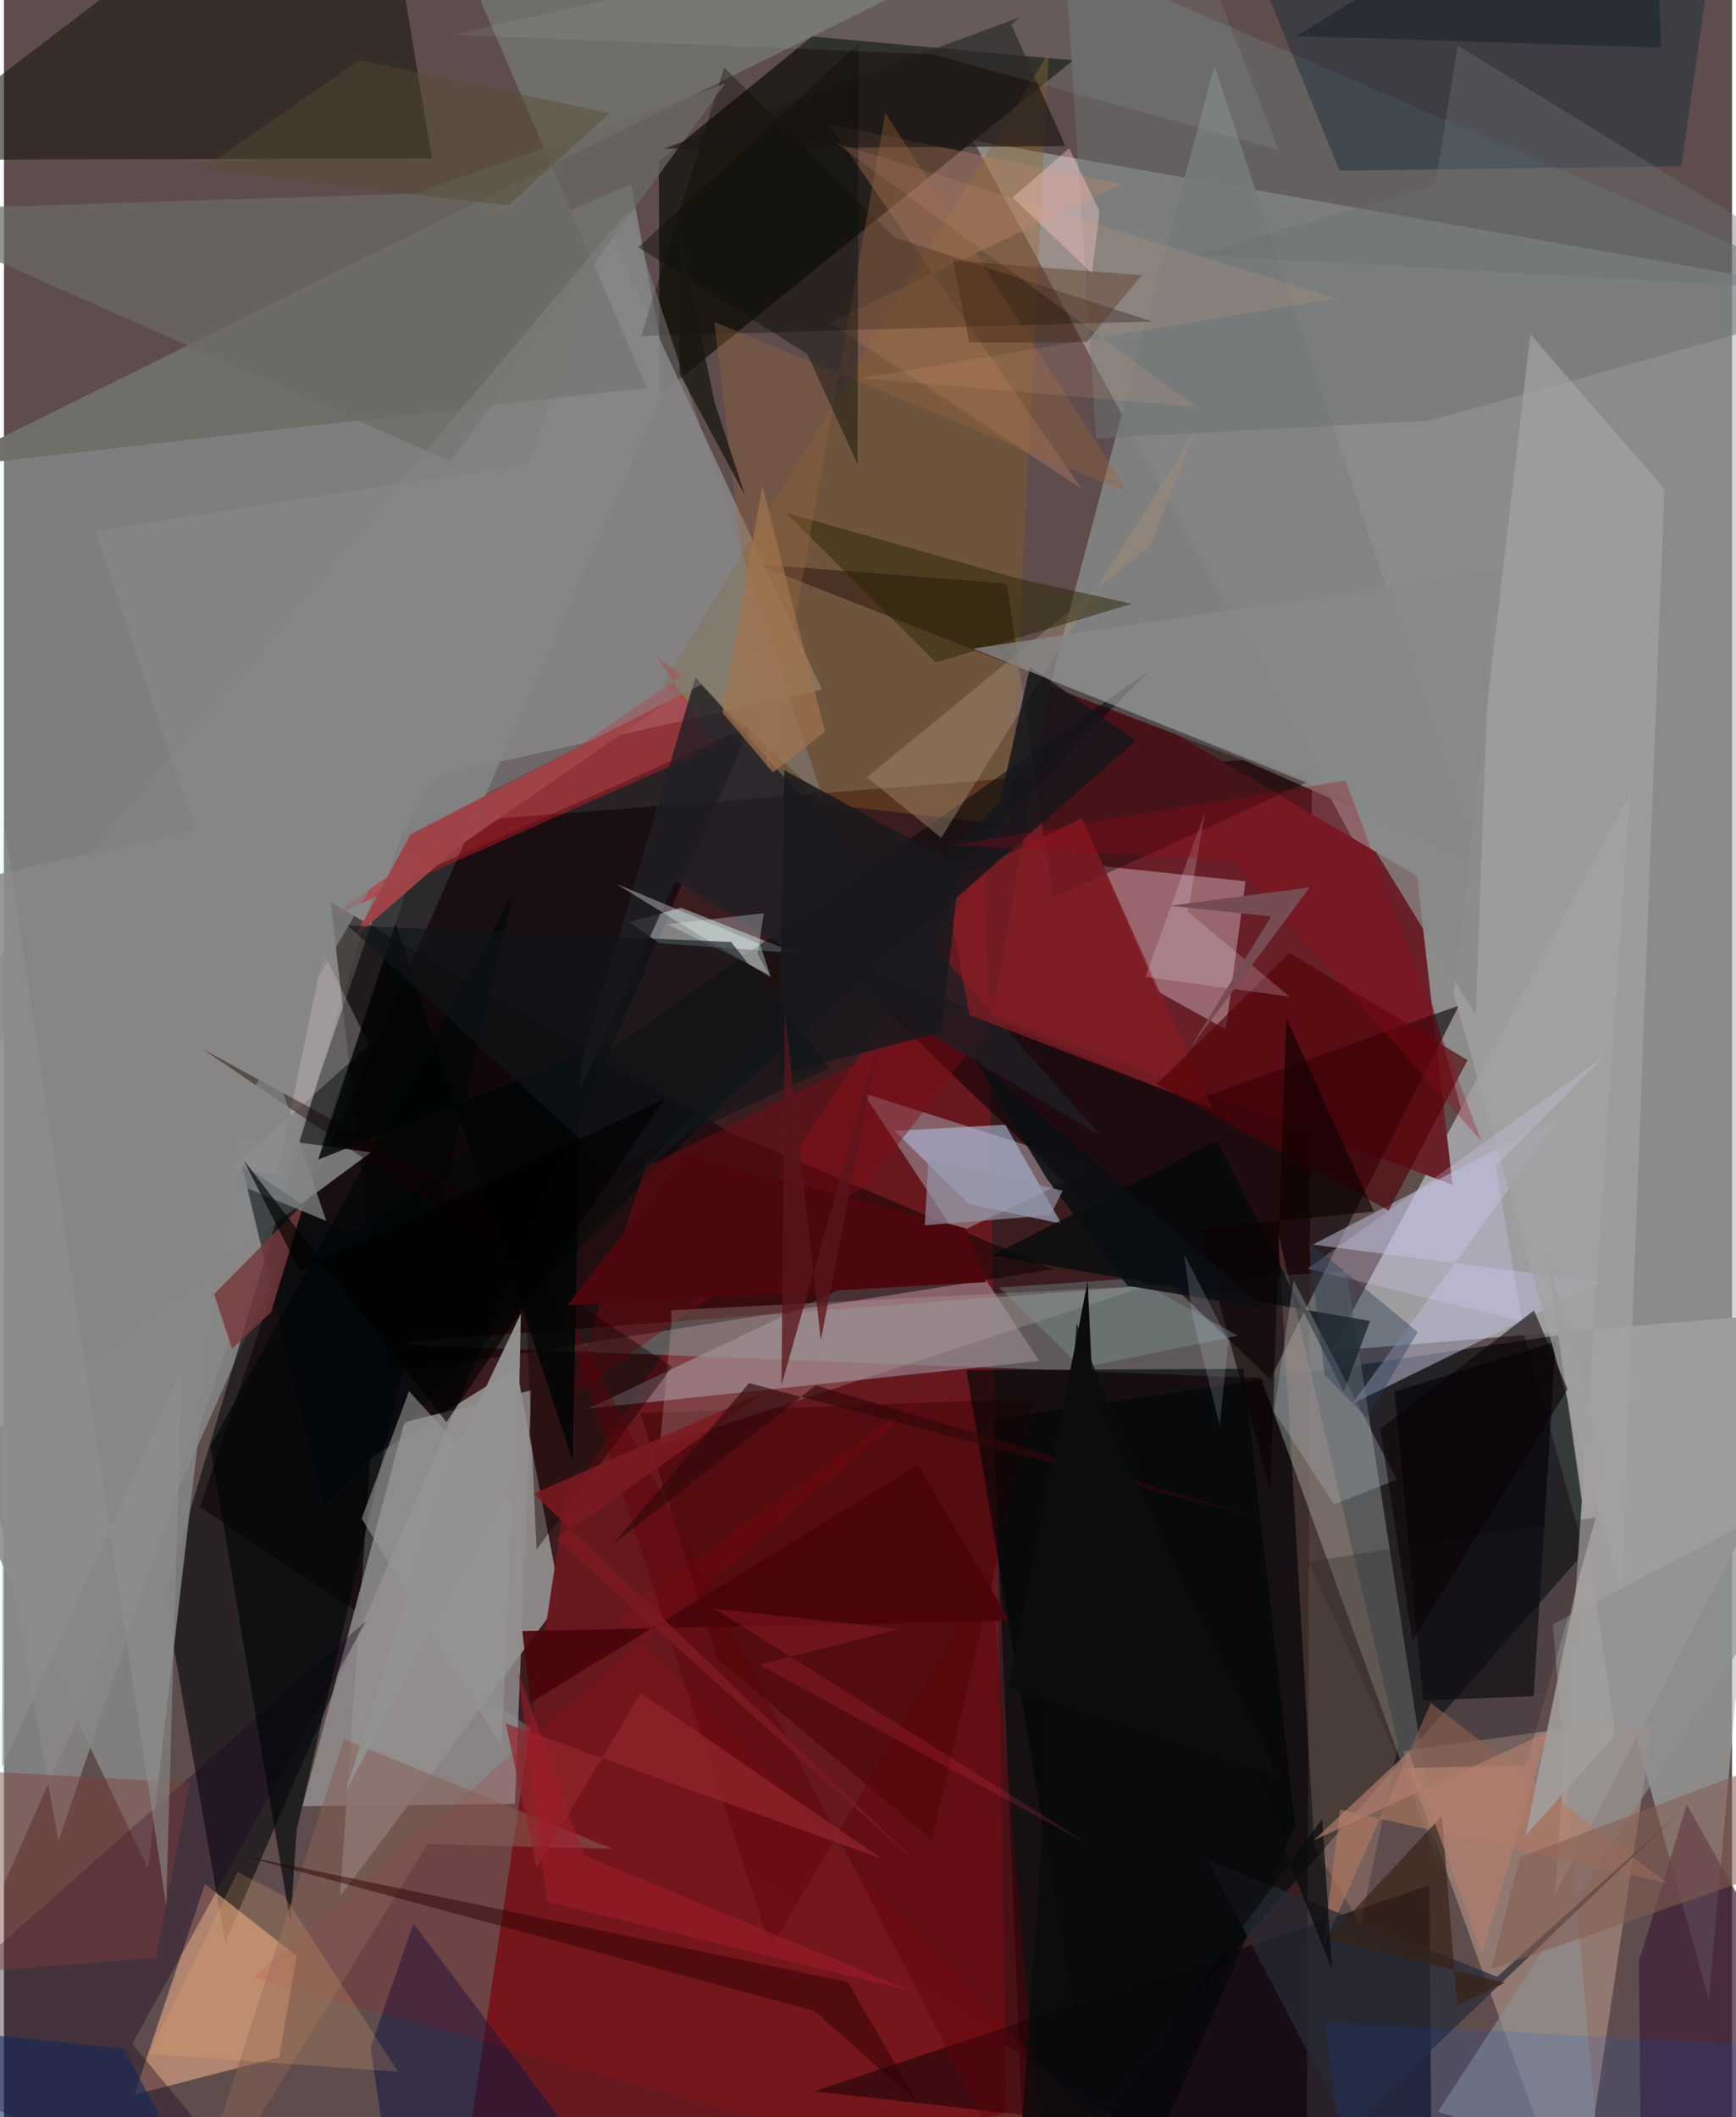 <svg xmlns="http://www.w3.org/2000/svg" width="228" height="278" viewBox="0 0 836 1024"><path fill="#5f4d4e" d="M0 0h836v1024H0z"/><path fill="#2a050a" fill-opacity=".663" d="M630.08 1086l2.675-721.025-427.162 33.556-110.79 330.306z"/><path fill="#b0bab8" fill-opacity=".565" d="M824.785 966.943L685.493 466.467 468.814 67.914 898 143.318z"/><path fill="#d5ffff" fill-opacity=".275" d="M-62 1051.357l383.3-866.439-17.945-95.908-349.86 153.064z"/><path fill="#8d8888" fill-opacity=".988" d="M162.548 917.24l14.67-211.9 70.722-43.855 21.493 112.52z"/><path fill="#68191f" fill-opacity=".984" d="M217.156 1086l53.84-358.394 204.03-309.677 10.028 603.873z"/><path fill="#00090a" fill-opacity=".62" d="M752.261 645.782L478.49 686.435l15.527 372.454 273.502-311.541z"/><path fill="#000508" fill-opacity=".573" d="M361.08 350.94L107 939.333 77.822 771.982l100.849-339.723z"/><path fill="#9f9c9f" d="M642.037 653.447L898 632.245 750.354 916.289l36.288-532.47z"/><path fill="#6f7271" fill-opacity=".706" d="M694.37 902.927l-86.205-236.401-427.457-16.496 468.68-35.41z"/><path fill="#070800" fill-opacity=".643" d="M317.123 191.245l-.252-113.313 74.016-60.3 126.332 11.55z"/><path fill="#6a2029" fill-opacity=".992" d="M507.856 320.298L683.61 423.734l17.185 149.306-222.269-82.209z"/><path fill="#998b95" fill-opacity=".635" d="M282.977 681.246L500.82 658.25l-85.082-129.526 112.434 35.838z"/><path fill="#898786" fill-opacity=".851" d="M-56.276 434.828l82.641 455.453 266.15-779.677 103.18 222.93z"/><path fill="#828282" fill-opacity=".937" d="M601.443 368.384l-95.662-36.55 79.808-300.08L712.47 417.118z"/><path fill="#ab8e82" fill-opacity=".655" d="M769.709 834.043l-92.968 12.866 84.314 232.93 36.506-245.54z"/><path fill="#e5a882" fill-opacity=".608" d="M133.133 995.03l-70.073 18.12 34.197-101.954 44.346 34.873z"/><path fill="#1b170f" fill-opacity=".596" d="M183.879-62h-56.367L-55.064 77.343l262.19-.726z"/><path fill="#0d0105" fill-opacity=".604" d="M612.563 667.04l91.297-180.685-128.945 46.15-181.187-75.173z"/><path fill="#00010d" fill-opacity=".569" d="M690.568 1044.085l25.425 3.86-324.062-36.44 297.694-99.639z"/><path fill="#bf9da7" fill-opacity=".553" d="M591.112 497.822l9.543-71.59-68.99-7.261 26.354 60.53z"/><path fill="#92908f" fill-opacity=".812" d="M247.214 872.51l7.83-200.08-61.354 15.477-49.215 185.706z"/><path fill="#0a0000" fill-opacity=".502" d="M184.264 665.023l-26.177-228.547L350.28 547.14l157.374 66.802z"/><path fill="#706e69" fill-opacity=".988" d="M224.767-13.169l86.193 200.73-341.874 38.782L552.007-62z"/><path fill="#8b6021" fill-opacity=".376" d="M318.53 331.231L505.462 25.284l-18.908 373.74-90.46-10.261z"/><path fill="#d7f6f6" fill-opacity=".459" d="M327.488 439.02l55.794 21.987-66.373-4.853-14.312-10.092z"/><path fill="#120100" fill-opacity=".4" d="M630.843 378.071l-123.383 56.25-22.268-152.026-121.343-9.527z"/><path fill="#878788" fill-opacity=".851" d="M69.763 903.757l41.387-355.5 66.392 9.086L-24.51 706.875z"/><path fill="#6b7172" fill-opacity=".522" d="M513.075-21.621l15.343 233.625 161.292-8.543L898 144.92z"/><path fill="#032332" fill-opacity=".369" d="M646.11 82.557L587.274-62l241.605 20.092L811.47 80.368z"/><path fill="#b9bad5" fill-opacity=".549" d="M772.182 620.111L633.198 601.96l121.003-62.725-102.056 139.793z"/><path fill="#3e2036" fill-opacity=".71" d="M792.252 1086L898 1022.238l-83.917-149.52-23.134 76.103z"/><path fill="#400000" fill-opacity=".49" d="M498.728 676.483l-49.814 213.311-103.817-87.492-37.21-118.86z"/><path fill="#000209" fill-opacity=".651" d="M686.542 822.445l53.506-2.094 10.645-171.536-77.968 24.278z"/><path fill="#170321" fill-opacity=".369" d="M175.387 783.776L-62 993.824 142.566 1086l-80.495-97.549z"/><path fill="#c71925" fill-opacity=".471" d="M155.37 444.71l189.667-84.233-29.923-43.912 12.242 10.542z"/><path fill="#adbedc" fill-opacity=".592" d="M430.87 546.965l35.977 35.433 44.742 9.468-27.17-47.883z"/><path fill="#a1a2a1" fill-opacity=".714" d="M701.255 480.357l81.46 290.527 20.556-534.503-64.817-74.698z"/><path fill="#c28468" fill-opacity=".349" d="M399.01 59.976l122.487 176.561-122.089-80.506 141.303-67.015z"/><path fill="#0d0800" fill-opacity=".349" d="M308.268 162.582l246.99-7.102-124.287-40.602-82.524-82.233z"/><path fill="#00090b" fill-opacity=".525" d="M114.929 562.979l51.183 34.186L554.076 324.44l-399.45 404.204z"/><path fill="#7f0a12" fill-opacity=".443" d="M310.356 564.504l-36.63 111.366 144.631-103.72 74.125-97.081z"/><path fill="#ffbf9a" fill-opacity=".173" d="M633.956 893.178l22.385 37.465 18.122-86.884-58.01-247.03z"/><path fill="#00090b" fill-opacity=".69" d="M477.862 607.286l182.992 31.583-12.683 34.246-61.32-121.478z"/><path fill="#131540" fill-opacity=".533" d="M296.658 1061.57l-98.574-131.306-20.758 60.094L191.645 1086z"/><path fill="#201f25" fill-opacity=".792" d="M334.57 327.54l195.95 221.826-205.714-123.05-54.373 118.375z"/><path fill="#beb0ab" fill-opacity=".275" d="M322.917 639.208l-.148-5.47 230.013-11.816-235.478 77.357z"/><path fill="#871c25" fill-opacity=".722" d="M521.464 395.678l-66.096 32.15 11.717 63.098L584.433 536z"/><path fill="#000507" fill-opacity=".62" d="M624.753 882.73l-25.145-220.657-134.048.61L536.64 1086z"/><path fill="#510005" fill-opacity=".627" d="M708.03 512.746l-86.086-51.886-64.316 63.481 112.251 61.162z"/><path fill="#000607" fill-opacity=".639" d="M246.089 432.846L99.832 699.377l38.758 230.678 3.017-44.916z"/><path fill="#cd0000" fill-opacity=".129" d="M297.257 781.192l285.333 303.905-461.857-128.724 335.233-289.527z"/><path fill="#6a6a64" fill-opacity=".718" d="M215.98 223.218L-58.64 101.803l257.27-8.185 150.206-53.111z"/><path fill="#aeb7bf" fill-opacity=".325" d="M643.48 727.603l30.298-11.985-49.855-96.33-9.461 63.62z"/><path fill="#8e9092" fill-opacity=".627" d="M749.28 785.677L898 707.713 693.764 1021.37l77.96 25.092z"/><path fill="#a68d78" fill-opacity=".431" d="M453.384 405.213L576.65 207.816l-22.058 55.658-137.128 112.44z"/><path fill="#262302" fill-opacity=".478" d="M378.41 248.064l72.328 72.321 95.014-28.322-54.66-12.133z"/><path fill="#e4d6dc" fill-opacity=".259" d="M154.529 460.789l22.175 44.566-66.051 59.416 21.51 3.344z"/><path fill="#886155" fill-opacity=".533" d="M204.947 891.965l89.455 2.24L164.51 841.12 85.147 1086z"/><path fill="#1e1816" fill-opacity=".659" d="M487.319 11.812l26.213 58.894-194.337 1.225 172.13-63.524z"/><path fill="#140001" fill-opacity=".427" d="M95.748 507.184l227.438 154.037-65.551 88.332-6.863-157.78z"/><path fill="#96643e" fill-opacity=".361" d="M369.565 373l56.85-318.39L544.09 238.4l-200.496-82.737z"/><path fill="#e3f0f2" fill-opacity=".373" d="M340.693 454.924l-44.708-27.572 69.731 29.329 5.302 15.926z"/><path fill="#9f4448" fill-opacity=".98" d="M196.613 403.683l127.957-66.494-103.922 71.705-50.866 44.244z"/><path fill="#b47961" fill-opacity=".588" d="M646.384 875.255l-8.029 66.037 51.92-117.603 114.8 87.325z"/><path fill="#2c0000" fill-opacity=".478" d="M392.035 972.595l-280.197-75.869 296.422 61.932 33.732 58.244z"/><path fill="#272a36" fill-opacity=".714" d="M811.633 875.741l-161.37 154.214-68.004-130.391 140.066 56.572z"/><path fill="#16161b" fill-opacity=".847" d="M547.632 358.249l-51.242-35.753-14.58 65.309L294.83 579.4z"/><path fill="#76393b" fill-opacity=".812" d="M110.378 652.389l-8.737-26.463 43.645-44.259-16.062 52.945z"/><path fill="#959797" fill-opacity=".592" d="M195.946 672.85l50.265 54.884-5.529 117.094-67.645-110.367z"/><path fill="#848686" fill-opacity=".467" d="M396.231 386.429l-58.958-55.232L-62 533.96l364.337-432.289z"/><path fill="#0d0e09" fill-opacity=".443" d="M306.877 119.618l81.745 51.578 24.318 53.337.52-203.62z"/><path fill="#0c0001" fill-opacity=".608" d="M612.684 721.156L578.29 594.417l84.471-8.428-42.4-93.613z"/><path fill="#a19f9c" fill-opacity=".882" d="M746.34 606.765l27.13 99.12-37.381 181.957 43.41-48.597z"/><path fill="#7f9e9e" fill-opacity=".353" d="M521.38 661.541l75.47-15.523-49.882-27.699-65.514 4.41z"/><path fill="#232123" fill-opacity=".263" d="M736.346 853.796l33.776-119.915-138.863 21.441 45.046 99.901z"/><path fill="#939392" fill-opacity=".961" d="M250.063 635.421l-35.516 74.449-49.282 156.68 83.282-157.655z"/><path fill="#fdcfce" fill-opacity=".38" d="M530.026 102.229l-3.642 30.057-38.399-36.745 27.344-23.829z"/><path fill="#d9d3fd" fill-opacity=".247" d="M773.53 511.519l-51.832 52.43 12.805 75.123-103.87-25.488z"/><path fill="#372214" fill-opacity=".663" d="M726.177 959.044l-23.144 11.06-7.38-91.817-55.351 59.305z"/><path fill="#5e0006" fill-opacity=".408" d="M477.413 759.8l-106.42 182.673-104.4-319.988L505.252 1086z"/><path fill="#0a0105" fill-opacity=".561" d="M756.422 671.885l-16.245-38.076-74.345 57.254 15.564 102.481z"/><path fill="#7b3e37" fill-opacity=".431" d="M73.523 947.037l16.342-84.892L-62 853.968v103.457z"/><path fill="#878888" fill-opacity=".765" d="M719.885 276.235L712.01 490.8l-64.418-105.084-178.795-72.039z"/><path fill="#18181d" fill-opacity=".839" d="M462.522 418.935l-85.002-46.418-2.711 147.169 78.525-20.379z"/><path fill="#ffba77" fill-opacity=".184" d="M190.657 1002.009L70.08 993.426l42.954-88.035 22.686 11.707z"/><path fill="#6a6e72" fill-opacity=".408" d="M898 141.471l-321.054-18.235L692.394 89.52 703.3 22.044z"/><path fill="#090a0c" fill-opacity=".706" d="M518.878 639.829l123.628 312.949-4.773-72.976-148.754 201.677z"/><path fill="#010404" fill-opacity=".812" d="M275.154 706.421l-85.696-259.619-37.422 114.073 126.96-50.673z"/><path fill="#f3f2fc" fill-opacity=".2" d="M621.982 482.082l-49.231-41.097 8.534-49.076-29.086 80.59z"/><path fill="#92262e" fill-opacity=".702" d="M308.034 818.832l116.394 80.053-181.65-65.285 14.868 69.637z"/><path fill="#4d070c" d="M329.47 558.603l-56.944 72.72 202.528-11.211-9.832-26.056z"/><path fill="#98081a" fill-opacity=".298" d="M594.532 416.343l-135.524-7.598 189.961-31.227 65.733 174.295z"/><path fill="#aadad5" fill-opacity=".098" d="M564.086-62L216.842 16.876l231.882 9.288 167.873 46.203z"/><path fill="#845e52" fill-opacity=".561" d="M733.506 898.208L898 836.106v54.367l-178.622 61.999z"/><path fill="#0052d4" fill-opacity=".133" d="M653.088 1086h170.464L898 991.386l-258.857-13.049z"/><path fill="#472814" fill-opacity=".42" d="M523.731 165.601l-56.721.045-7.935-39.639 91.25 7.107z"/><path fill="#a2734f" fill-opacity=".702" d="M371.997 373.579l-24.393-28.866 19.285-109.794 30.294 119z"/><path fill="#273952" fill-opacity=".404" d="M659.37 685.77l-20.466-20.828-7.774-64.377 52.774 43.707z"/><path fill="#0b0e12" fill-opacity=".863" d="M609.368 632.682l-65.712-10.74-39.006-51.653-35.32-58.382z"/><path fill="#4a0509" fill-opacity=".91" d="M254.7 823.54l-3.887-34.657 235.691-5.016-44.27-75.37z"/><path fill="#f6a78e" fill-opacity=".133" d="M414.516 182.928l162.297 13.887-174.43-127.673 241.906 75.121z"/><path fill="#10265b" fill-opacity=".569" d="M-62 978.492l119.855 12.346 17.013 31.539L39.053 1086z"/><path fill="#848688" fill-opacity=".714" d="M155.904 590.544L97.552 566.34l203.805-349.695L44.18 256.972z"/><path fill="#b37f6e" fill-opacity=".655" d="M746.673 837.789L633.61 890.102l46.021-42.951 35.451 97.692z"/><path fill="#9395a7" fill-opacity=".659" d="M447.373 560.134l-1.93 32.513 60.858-4.901 5.878-11.875z"/><path fill="#f43b56" fill-opacity=".176" d="M433.073 787.912l-89.386-9.812 182.66 114.908L365.434 805.1z"/><path fill="#e6faf7" fill-opacity=".294" d="M367.59 441.685l-46.562 5.337 48.943 24.16-5.367-9.652z"/><path fill="#544b31" fill-opacity=".431" d="M244.035 99.315L95.683 81.951l76.213-52.866 121.12 25.654z"/><path fill="#0f161a" fill-opacity=".612" d="M166.349 447.61l185.446 7.994 47.75 60.993-105.383 48.696z"/><path fill="#1c222a" fill-opacity=".588" d="M799.98-19.784l1.672 42.829-176.344-5.616L746.84-57.226z"/><path fill="#5a141b" fill-opacity=".761" d="M395.161 648.214L377.733 489.12l-1.58 180.796 46.741-164.656z"/><path fill="#a01b2b" fill-opacity=".557" d="M262.722 919.858l-14.136-111.513 32.035 88.964 158.443 65.73z"/><path fill="#7b1a21" fill-opacity=".867" d="M267.29 744.428l101.516-71.505-112.533 49.478 186.584 179.75z"/><path fill="#31080a" fill-opacity=".639" d="M360.444 668.94l249.99 66.194-217.758-65.08-98.372 77.21z"/><path fill="#d0e8f2" fill-opacity=".176" d="M592.35 648.364l-21.444-41.931 4.058 30.463 13.174 52.39z"/><path fill="#000101" fill-opacity=".639" d="M319.687 531.448L214.031 687.815l-98.155-126.82 27.201 53.685z"/><path fill="#764c52" d="M631.746 429.147l-58.113 78.109 39.413-63.981-48.935-5.17z"/><path fill="#181610" fill-opacity=".741" d="M358.538 239.643l-31.757-59.1.252-67.034 16.701 80.888z"/><path fill="#8e8f8f" fill-opacity=".565" d="M78.494 921.835l7.496-259.572-86.902 192.83.92-457.4z"/><path fill="#0a0c0e" d="M526.801 674.588l-2.53-54.944-38.284 196.622 129.979 43.026z"/></svg>